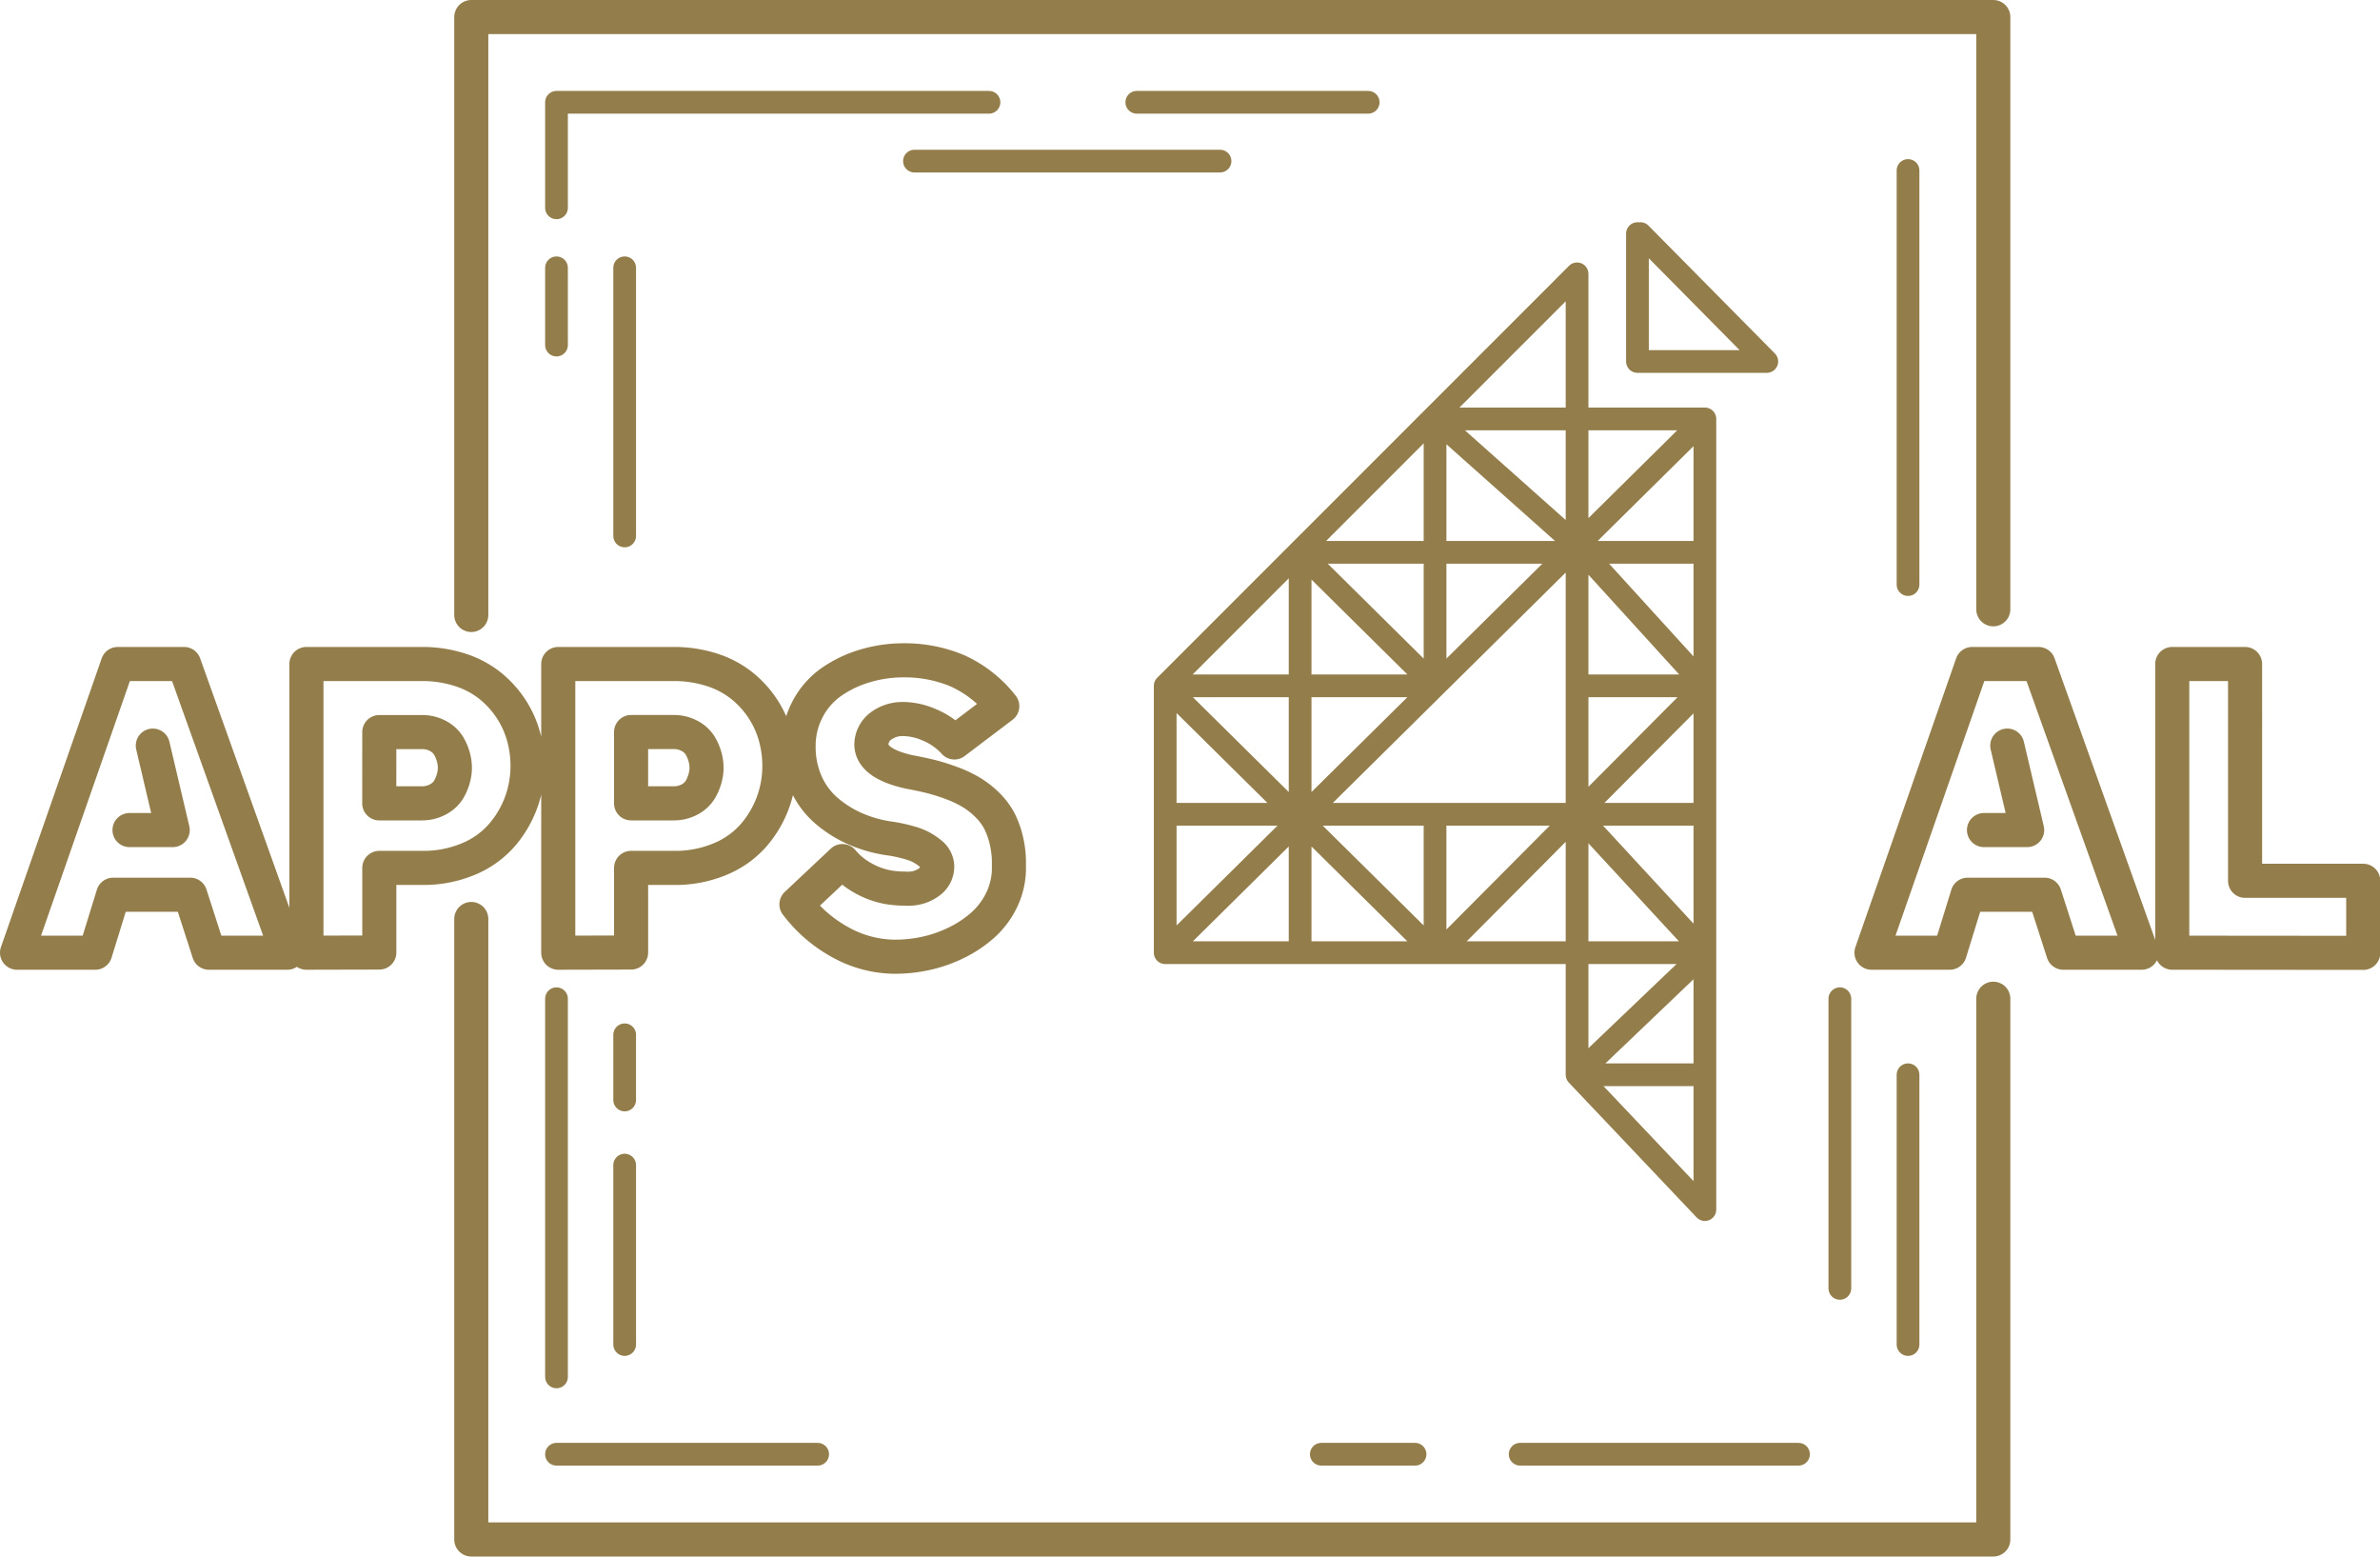 <svg xmlns="http://www.w3.org/2000/svg" viewBox="0 0 418.95 273.91"><defs><style>.cls-1,.cls-2{fill:none;stroke:#937d4a;stroke-linecap:round;stroke-linejoin:round}.cls-1{stroke-width:6px}.cls-2{stroke-width:4px}</style></defs><title>adv-2</title><g id="Слой_2" data-name="Слой 2"><g id="_3" data-name="3"><path class="cls-1" d="M3 167.65l17.73-50.8H32.4l18.18 50.8h-13.8l-3.29-10.2H19.92l-3.15 10.2zm19.8-21.58h7.6l-3.5-14.86m27.04 36.44v-50.8h20.3a21.49 21.49 0 0 1 6.68 1 16.52 16.52 0 0 1 5.24 2.73 17.57 17.57 0 0 1 3.7 4 17.39 17.39 0 0 1 2.26 4.87 19.2 19.2 0 0 1 .74 5.31 18.53 18.53 0 0 1-4.65 12.36 15.91 15.91 0 0 1-5.86 4.09 20.48 20.48 0 0 1-8.05 1.52h-7.53v14.89zm12.82-26.28h7.46a5.86 5.86 0 0 0 2.84-.68A4.8 4.8 0 0 0 79 138.9a8 8 0 0 0 .93-2.44 6.42 6.42 0 0 0 .14-1.33 7.11 7.11 0 0 0-.14-1.4 8.05 8.05 0 0 0-.93-2.43 4.81 4.81 0 0 0-1.91-1.79 5.86 5.86 0 0 0-2.84-.68h-7.48zm31.51 26.28v-50.8h20.3a21.49 21.49 0 0 1 6.68 1 16.52 16.52 0 0 1 5.24 2.73 17.57 17.57 0 0 1 3.7 4 17.39 17.39 0 0 1 2.26 4.87 19.2 19.2 0 0 1 .74 5.31 18.53 18.53 0 0 1-4.65 12.36 15.91 15.91 0 0 1-5.86 4.09 20.48 20.48 0 0 1-8.05 1.52h-7.54v14.89zm12.82-26.28h7.46a5.86 5.86 0 0 0 2.84-.68 4.8 4.8 0 0 0 1.91-1.79 8 8 0 0 0 .93-2.44 6.42 6.42 0 0 0 .14-1.33 7.11 7.11 0 0 0-.14-1.4 8.05 8.05 0 0 0-.93-2.44 4.81 4.81 0 0 0-1.91-1.79 5.86 5.86 0 0 0-2.84-.68h-7.46zm29.11 17.77l8.09-7.61a12.58 12.58 0 0 0 3.65 3 13.92 13.92 0 0 0 4.35 1.59 16.6 16.6 0 0 0 2.8.25 8.29 8.29 0 0 0 1.33 0 6 6 0 0 0 3.19-1.19 3.35 3.35 0 0 0 1.37-2.73 3 3 0 0 0-1.26-2.31 9.2 9.2 0 0 0-3.23-1.72 25.9 25.9 0 0 0-4.17-.91 23.1 23.1 0 0 1-5.92-1.73 20.27 20.27 0 0 1-5-3.19 13.65 13.65 0 0 1-3.53-4.83 15.53 15.53 0 0 1-1.29-6.39 13.76 13.76 0 0 1 1.57-6.55 13.48 13.48 0 0 1 4.17-4.79 20.46 20.46 0 0 1 5.9-2.83 23.51 23.51 0 0 1 6.85-1 24 24 0 0 1 9.36 1.8 21 21 0 0 1 8 6.27l-8.43 6.38a12.22 12.22 0 0 0-4.48-3.12 11.67 11.67 0 0 0-4.51-1h-.24a6.37 6.37 0 0 0-3.74 1.26 4.12 4.12 0 0 0-1.64 3.33q.17 3.29 6.71 4.73 2.13.39 3.85.82a35.88 35.88 0 0 1 3.64 1.16 20.29 20.29 0 0 1 3.38 1.6 15.42 15.42 0 0 1 2.8 2.19 11.49 11.49 0 0 1 2.19 2.93 15.31 15.31 0 0 1 1.29 3.82 16.76 16.76 0 0 1 .35 3.82v.95a12.94 12.94 0 0 1-1.35 5.37 14.11 14.11 0 0 1-3.22 4.26 20.55 20.55 0 0 1-4.53 3.05 23.46 23.46 0 0 1-5.34 1.91 25.34 25.34 0 0 1-5.62.63 20 20 0 0 1-9.29-2.37 24.35 24.35 0 0 1-8.05-6.85zm189.24 8.51l17.73-50.8h11.67l18.16 50.8h-13.8l-3.29-10.2h-13.55l-3.15 10.2zm19.8-21.58h7.6l-3.5-14.86m29.04 36.44v-50.8h12.82V155H416v12.68z"/><path class="cls-1" d="M350.88 175.75v95.16H82.96V161.72m0-53.5V3h267.92v104.22"/><path class="cls-2" d="M300.11 73.72v139.14m-22.5-164.67v140.94m0-115.93v22.77m22.5 71.68h-95m0 0l95-93.93m-22.5 22.25l22.5-22.25m-11.35-32.61l22.25 22.5h-22.77m-83.13 104.04v-46.96m0 0l72.5-72.5m22.5 25.53h-47.5m0 0v46.97m0 0h-47.5m23.75 46.96V97.2m-23.75 46.09h95m-22.5 45.84l22.5 23.73m-22.5-23.73h22.5m-22.5 0l22.5-21.48m0 0l-22.5-24.36m0-22.6h22.5m-46.74 46.96l46.74-46.96m0 0l-22.5-24.72m22.5 1.23h-71.25m0 0l23.75 23.49m0-46.97l25 22.25m-72.5 24.72l47.5 46.96m0-24.36v24.36m35.63-104.04v-22.5M97.96 242.3v-66.55m45.97 80.16H97.96m151.13 0h-16.5m84 0h-49m68.28-66.78v47.47m0-206.6v72.87M200.11 18h40.73M97.96 36.57V18h76.13m-64.13 175.57V182.1m0 54.5v-31.57m213.91-29.28v50.97M109.96 94.31V47.13m-12 0v13.59m63.01-32.37h53.79"/></g></g></svg>